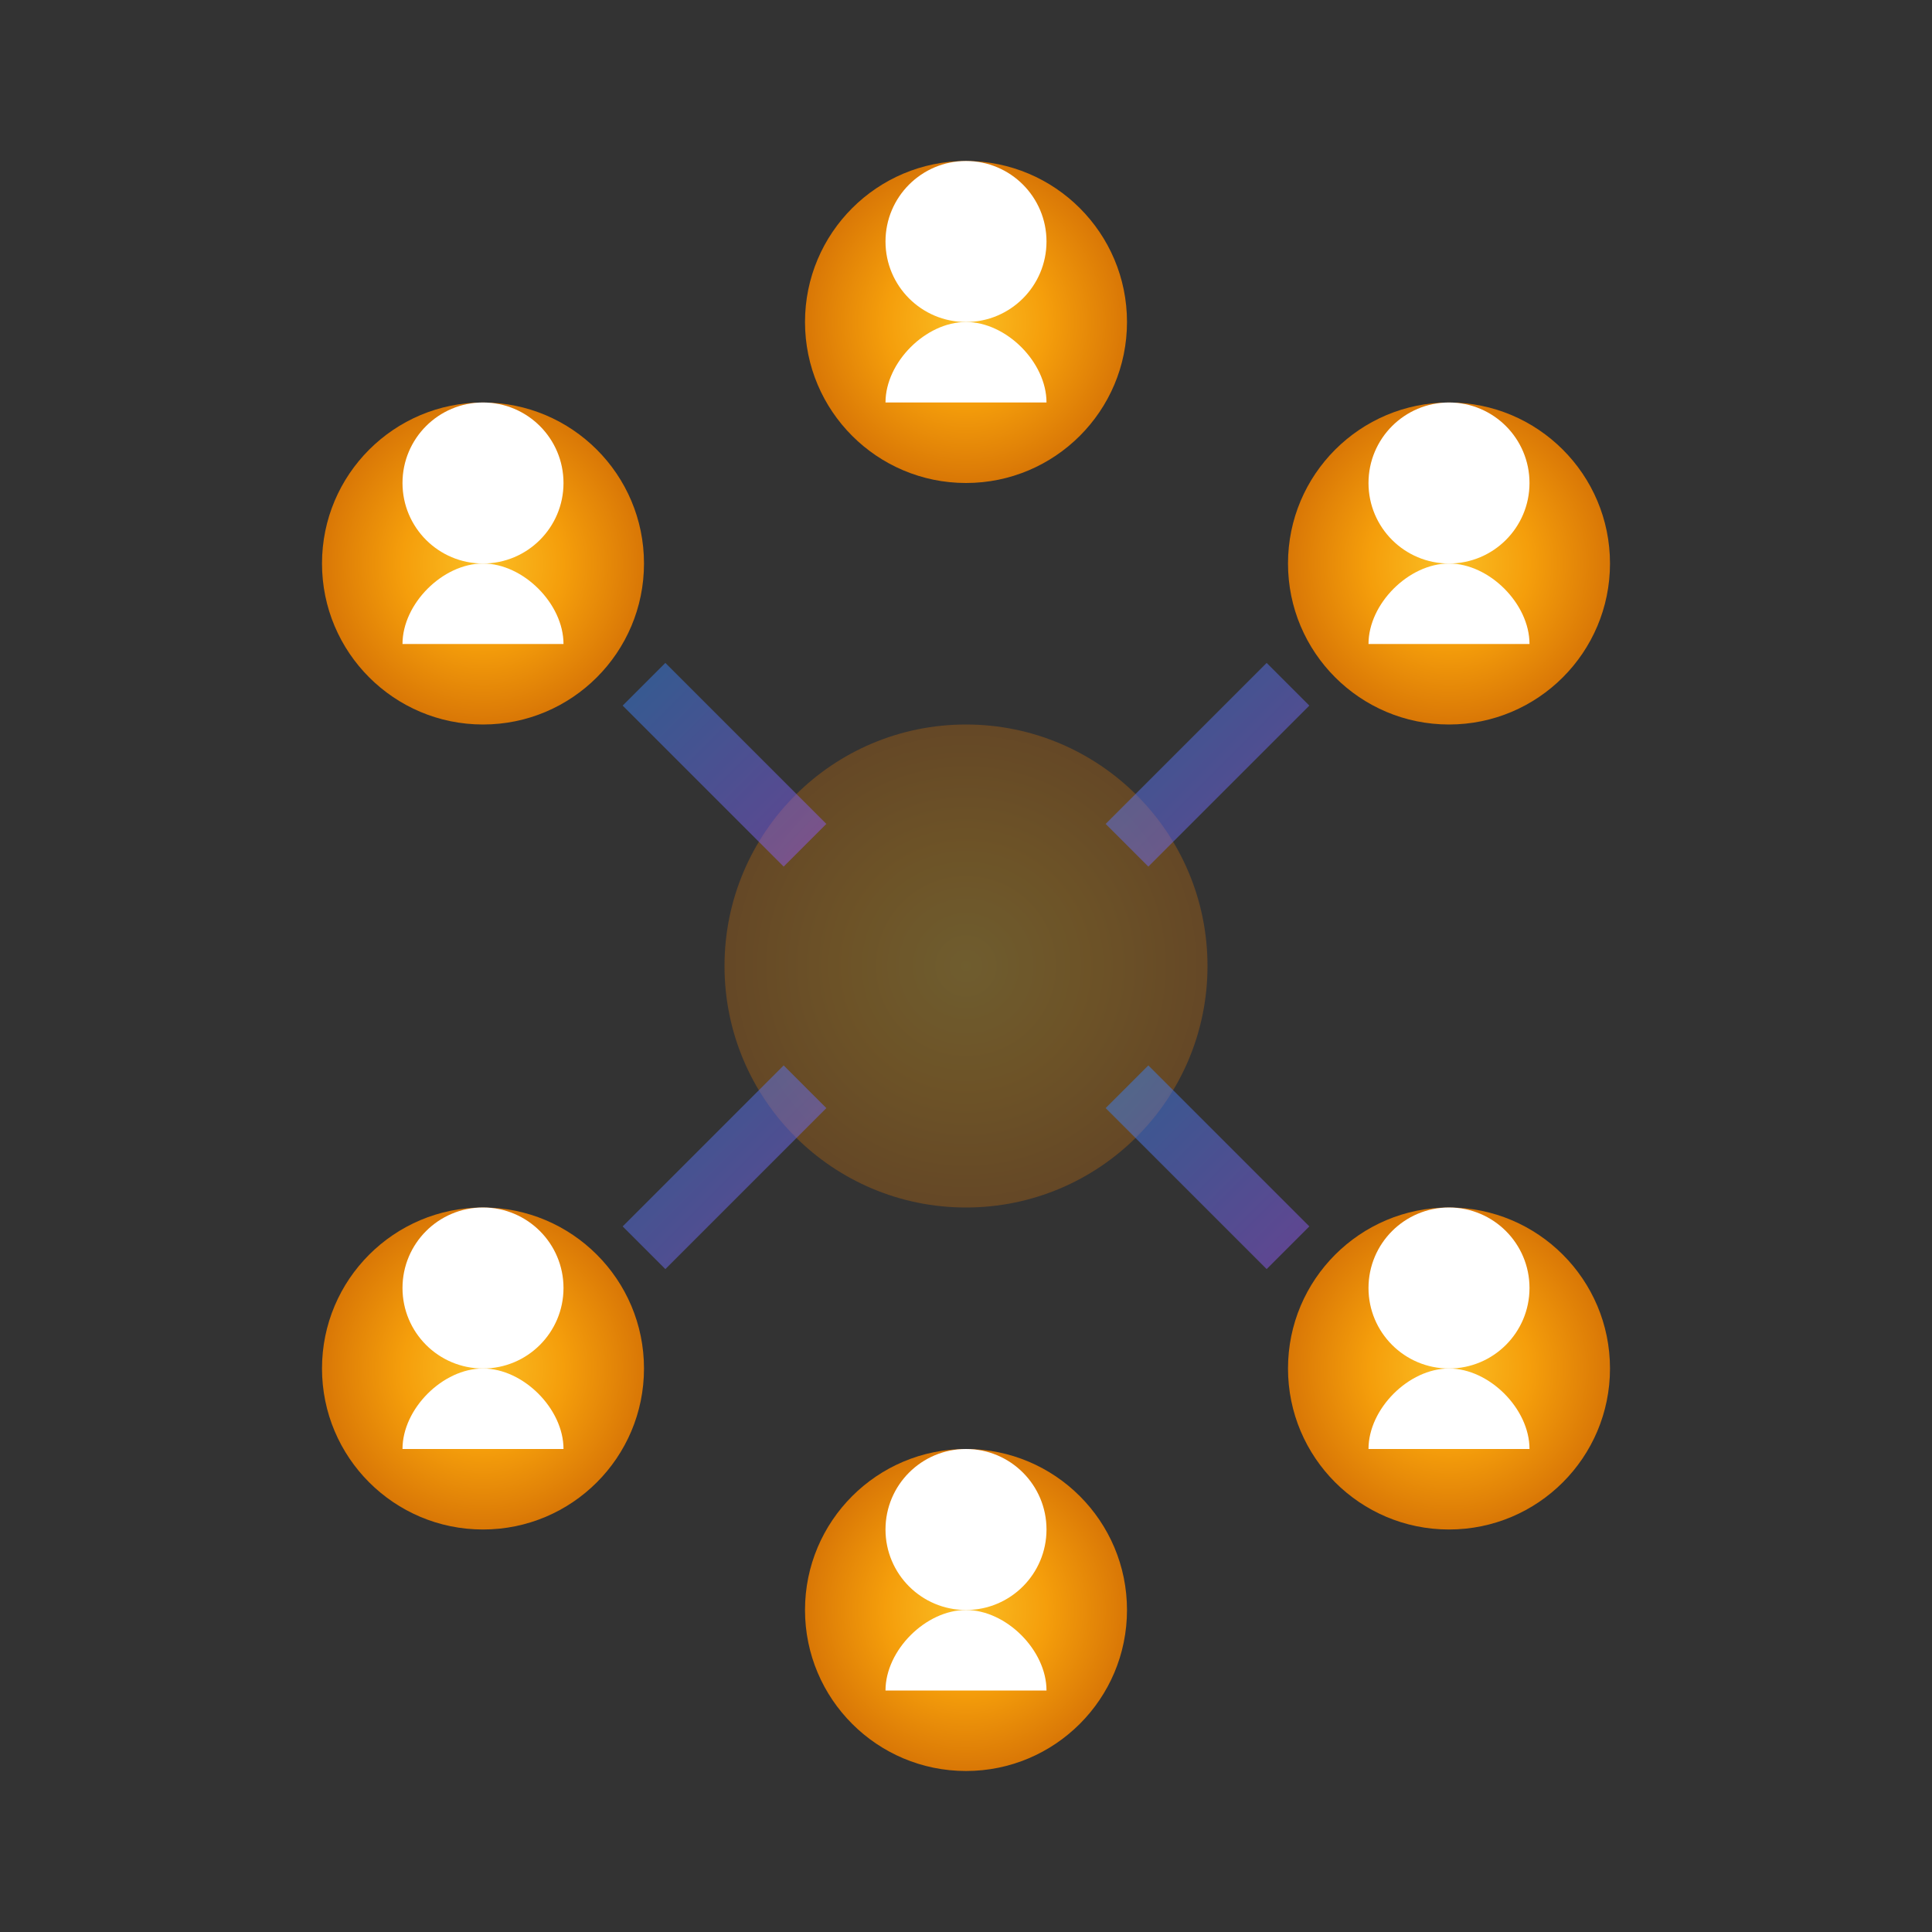 <svg xmlns="http://www.w3.org/2000/svg" viewBox="0 0 48 48" fill="none" data-icon="team-collaboration" data-category="networking">
  <rect x="0" y="0" width="48" height="48" fill="#333333" stroke="none"/>
  <defs>
    <radialGradient id="team-gradient" cx="50%" cy="50%" r="50%">
      <stop offset="0%" style="stop-color:#FBBF24;stop-opacity:1"/>
      <stop offset="50%" style="stop-color:#F59E0B;stop-opacity:1"/>
      <stop offset="100%" style="stop-color:#D97706;stop-opacity:1"/>
    </radialGradient>
    <linearGradient id="connect-gradient" x1="0%" y1="0%" x2="100%" y2="100%">
      <stop offset="0%" style="stop-color:#3B82F6;stop-opacity:0.8"/>
      <stop offset="100%" style="stop-color:#8B5CF6;stop-opacity:0.8"/>
    </linearGradient>
  </defs>
  
  <!-- Central hub -->
  <circle cx="24" cy="24" r="6" fill="url(#team-gradient)" opacity="0.3">
    <animate attributeName="r" values="6;8;6" dur="4s" repeatCount="indefinite"/>
  </circle>
  
  <!-- Team members positioned in hexagon formation -->
  <g class="team-members">
    <!-- Top member -->
    <g transform="translate(24, 8)">
      <circle r="4" fill="url(#team-gradient)"/>
      <circle cy="-2" r="2" fill="white"/>
      <path d="M -2 2 C -2 1 -1 0 0 0 C 1 0 2 1 2 2" fill="white"/>
    </g>
    
    <!-- Top-right member -->
    <g transform="translate(36, 14)">
      <circle r="4" fill="url(#team-gradient)"/>
      <circle cy="-2" r="2" fill="white"/>
      <path d="M -2 2 C -2 1 -1 0 0 0 C 1 0 2 1 2 2" fill="white"/>
    </g>
    
    <!-- Bottom-right member -->
    <g transform="translate(36, 34)">
      <circle r="4" fill="url(#team-gradient)"/>
      <circle cy="-2" r="2" fill="white"/>
      <path d="M -2 2 C -2 1 -1 0 0 0 C 1 0 2 1 2 2" fill="white"/>
    </g>
    
    <!-- Bottom member -->
    <g transform="translate(24, 40)">
      <circle r="4" fill="url(#team-gradient)"/>
      <circle cy="-2" r="2" fill="white"/>
      <path d="M -2 2 C -2 1 -1 0 0 0 C 1 0 2 1 2 2" fill="white"/>
    </g>
    
    <!-- Bottom-left member -->
    <g transform="translate(12, 34)">
      <circle r="4" fill="url(#team-gradient)"/>
      <circle cy="-2" r="2" fill="white"/>
      <path d="M -2 2 C -2 1 -1 0 0 0 C 1 0 2 1 2 2" fill="white"/>
    </g>
    
    <!-- Top-left member -->
    <g transform="translate(12, 14)">
      <circle r="4" fill="url(#team-gradient)"/>
      <circle cy="-2" r="2" fill="white"/>
      <path d="M -2 2 C -2 1 -1 0 0 0 C 1 0 2 1 2 2" fill="white"/>
    </g>
  </g>
  
  <!-- Connection lines -->
  <g class="connections" stroke="url(#connect-gradient)" stroke-width="1.5" fill="none" opacity="0.6">
    <path d="M 24 12 L 24 20">
      <animate attributeName="stroke-width" values="1.5;2.5;1.5" dur="2s" repeatCount="indefinite"/>
    </path>
    <path d="M 32 17 L 28 21">
      <animate attributeName="stroke-width" values="1.5;2.5;1.5" dur="2s" begin="0.3s" repeatCount="indefinite"/>
    </path>
    <path d="M 32 31 L 28 27">
      <animate attributeName="stroke-width" values="1.5;2.5;1.5" dur="2s" begin="0.6s" repeatCount="indefinite"/>
    </path>
    <path d="M 24 36 L 24 28">
      <animate attributeName="stroke-width" values="1.5;2.5;1.5" dur="2s" begin="0.9s" repeatCount="indefinite"/>
    </path>
    <path d="M 16 31 L 20 27">
      <animate attributeName="stroke-width" values="1.5;2.5;1.5" dur="2s" begin="1.2s" repeatCount="indefinite"/>
    </path>
    <path d="M 16 17 L 20 21">
      <animate attributeName="stroke-width" values="1.5;2.5;1.5" dur="2s" begin="1.5s" repeatCount="indefinite"/>
    </path>
  </g>
  
  <!-- Collaboration pulse effect -->
  <circle cx="24" cy="24" r="20" fill="none" stroke="url(#connect-gradient)" stroke-width="0.5" opacity="0">
    <animate attributeName="r" values="6;20;6" dur="3s" repeatCount="indefinite"/>
    <animate attributeName="opacity" values="0.8;0;0.8" dur="3s" repeatCount="indefinite"/>
  </circle>
</svg>